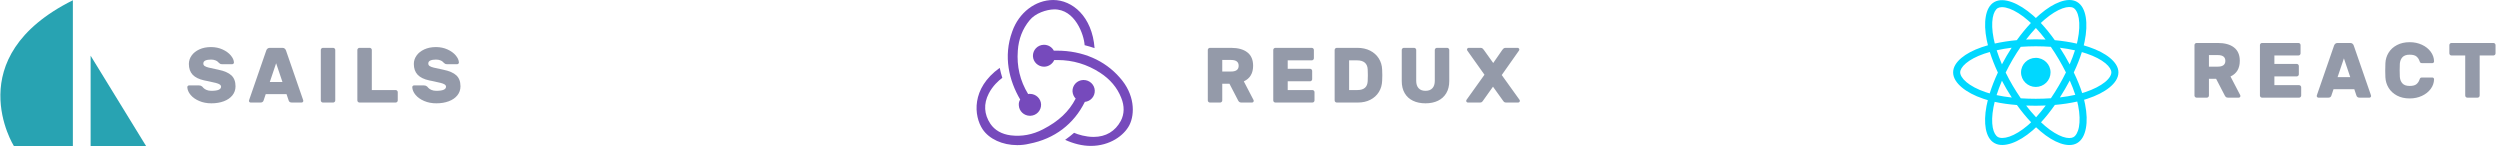 <?xml version="1.0" encoding="UTF-8" standalone="no"?>
<svg width="512px" height="30px" viewBox="0 0 512 30" version="1.1" xmlns="http://www.w3.org/2000/svg" xmlns:xlink="http://www.w3.org/1999/xlink">
    <!-- Generator: Sketch 40.1 (33804) - http://www.bohemiancoding.com/sketch -->
    <title>Group 7</title>
    <desc>Created with Sketch.</desc>
    <defs></defs>
    <g id="Landing" stroke="none" stroke-width="1" fill="none" fill-rule="evenodd">
        <g id="-landing" transform="translate(-435, -3254)">
            <g id="Group-7" transform="translate(435, 3254)">
                <path d="M47.81,13.04 C47.74,13.109 47.663,13.144 47.578,13.144 L45.482,13.144 C45.332,13.144 45.215,13.125 45.13,13.088 C45.044,13.051 44.948,12.984 44.842,12.888 C44.82,12.867 44.751,12.795 44.634,12.672 C44.516,12.549 44.332,12.44 44.082,12.344 C43.831,12.248 43.54,12.2 43.21,12.2 C42.751,12.2 42.375,12.261 42.082,12.384 C41.788,12.507 41.642,12.717 41.642,13.016 C41.642,13.229 41.732,13.397 41.914,13.52 C42.095,13.643 42.375,13.752 42.754,13.848 C43.132,13.944 43.791,14.088 44.73,14.28 C45.935,14.525 46.82,14.909 47.386,15.432 C47.951,15.955 48.234,16.701 48.234,17.672 C48.234,18.376 48.023,18.992 47.602,19.52 C47.18,20.048 46.594,20.453 45.842,20.736 C45.09,21.019 44.239,21.16 43.29,21.16 C42.372,21.16 41.54,21 40.794,20.68 C40.047,20.36 39.46,19.944 39.034,19.432 C38.607,18.92 38.383,18.392 38.362,17.848 C38.362,17.752 38.396,17.669 38.466,17.6 C38.535,17.531 38.612,17.496 38.698,17.496 L40.794,17.496 C41.028,17.496 41.231,17.571 41.402,17.72 C41.434,17.752 41.519,17.845 41.658,18 C41.796,18.155 42.007,18.293 42.29,18.416 C42.572,18.539 42.906,18.6 43.29,18.6 C44.612,18.6 45.274,18.317 45.274,17.752 C45.274,17.571 45.18,17.419 44.994,17.296 C44.807,17.173 44.543,17.069 44.202,16.984 C43.86,16.899 43.316,16.776 42.57,16.616 L41.85,16.472 C40.762,16.237 39.962,15.845 39.45,15.296 C38.938,14.747 38.682,14.013 38.682,13.096 C38.682,12.477 38.868,11.904 39.242,11.376 C39.615,10.848 40.146,10.427 40.834,10.112 C41.522,9.797 42.314,9.64 43.21,9.64 C44.074,9.64 44.863,9.803 45.578,10.128 C46.292,10.453 46.855,10.861 47.266,11.352 C47.676,11.843 47.892,12.323 47.914,12.792 C47.914,12.888 47.879,12.971 47.81,13.04 L47.81,13.04 Z M62.055,20.408 C62.098,20.515 62.119,20.595 62.119,20.648 C62.119,20.744 62.085,20.827 62.015,20.896 C61.946,20.965 61.863,21 61.767,21 L59.751,21 C59.57,21 59.429,20.96 59.327,20.88 C59.226,20.8 59.159,20.707 59.127,20.6 L58.679,19.272 L54.423,19.272 L53.975,20.6 C53.943,20.707 53.877,20.8 53.775,20.88 C53.674,20.96 53.533,21 53.351,21 L51.335,21 C51.239,21 51.157,20.965 51.087,20.896 C51.018,20.827 50.983,20.744 50.983,20.648 C50.983,20.595 51.005,20.515 51.047,20.408 L54.535,10.328 C54.589,10.179 54.674,10.053 54.791,9.952 C54.909,9.851 55.063,9.8 55.255,9.8 L57.847,9.8 C58.039,9.8 58.194,9.851 58.311,9.952 C58.429,10.053 58.514,10.179 58.567,10.328 L62.055,20.408 Z M57.847,16.792 L56.551,12.952 L55.255,16.792 L57.847,16.792 Z M65.829,20.872 C65.744,20.787 65.701,20.685 65.701,20.568 L65.701,10.232 C65.701,10.115 65.744,10.013 65.829,9.928 C65.914,9.843 66.016,9.8 66.133,9.8 L68.229,9.8 C68.346,9.8 68.448,9.843 68.533,9.928 C68.618,10.013 68.661,10.115 68.661,10.232 L68.661,20.568 C68.661,20.685 68.618,20.787 68.533,20.872 C68.448,20.957 68.346,21 68.229,21 L66.133,21 C66.016,21 65.914,20.957 65.829,20.872 L65.829,20.872 Z M81.331,18.568 C81.416,18.653 81.459,18.755 81.459,18.872 L81.459,20.568 C81.459,20.685 81.416,20.787 81.331,20.872 C81.246,20.957 81.144,21 81.027,21 L73.619,21 C73.502,21 73.4,20.957 73.315,20.872 C73.23,20.787 73.187,20.685 73.187,20.568 L73.187,10.232 C73.187,10.115 73.23,10.013 73.315,9.928 C73.4,9.843 73.502,9.8 73.619,9.8 L75.715,9.8 C75.832,9.8 75.934,9.843 76.019,9.928 C76.104,10.013 76.147,10.115 76.147,10.232 L76.147,18.44 L81.027,18.44 C81.144,18.44 81.246,18.483 81.331,18.568 L81.331,18.568 Z M93.881,13.04 C93.811,13.109 93.734,13.144 93.649,13.144 L91.553,13.144 C91.403,13.144 91.286,13.125 91.201,13.088 C91.115,13.051 91.019,12.984 90.913,12.888 C90.891,12.867 90.822,12.795 90.705,12.672 C90.587,12.549 90.403,12.44 90.153,12.344 C89.902,12.248 89.611,12.2 89.281,12.2 C88.822,12.2 88.446,12.261 88.153,12.384 C87.859,12.507 87.713,12.717 87.713,13.016 C87.713,13.229 87.803,13.397 87.985,13.52 C88.166,13.643 88.446,13.752 88.825,13.848 C89.203,13.944 89.862,14.088 90.801,14.28 C92.006,14.525 92.891,14.909 93.457,15.432 C94.022,15.955 94.305,16.701 94.305,17.672 C94.305,18.376 94.094,18.992 93.673,19.52 C93.251,20.048 92.665,20.453 91.913,20.736 C91.161,21.019 90.31,21.16 89.361,21.16 C88.443,21.16 87.611,21 86.865,20.68 C86.118,20.36 85.531,19.944 85.105,19.432 C84.678,18.92 84.454,18.392 84.433,17.848 C84.433,17.752 84.467,17.669 84.537,17.6 C84.606,17.531 84.683,17.496 84.769,17.496 L86.865,17.496 C87.099,17.496 87.302,17.571 87.473,17.72 C87.505,17.752 87.59,17.845 87.729,18 C87.867,18.155 88.078,18.293 88.361,18.416 C88.643,18.539 88.977,18.6 89.361,18.6 C90.683,18.6 91.345,18.317 91.345,17.752 C91.345,17.571 91.251,17.419 91.065,17.296 C90.878,17.173 90.614,17.069 90.273,16.984 C89.931,16.899 89.387,16.776 88.641,16.616 L87.921,16.472 C86.833,16.237 86.033,15.845 85.521,15.296 C85.009,14.747 84.753,14.013 84.753,13.096 C84.753,12.477 84.939,11.904 85.313,11.376 C85.686,10.848 86.217,10.427 86.905,10.112 C87.593,9.797 88.385,9.64 89.281,9.64 C90.145,9.64 90.934,9.803 91.649,10.128 C92.363,10.453 92.926,10.861 93.337,11.352 C93.747,11.843 93.963,12.323 93.985,12.792 C93.985,12.888 93.95,12.971 93.881,13.04 L93.881,13.04 Z" id="SAILS" fill-opacity="0.5" fill="#2A3754"></path>
                <g id="sails" fill="#28A3B2">
                    <g id="Group">
                        <path d="M2.852,29.922 C2.852,29.922 -8.565,11.753 14.923,0.054 L14.923,29.922 L2.852,29.922" id="Shape"></path>
                        <path d="M18.559,29.922 L18.559,11.409 C18.559,11.409 22.308,17.527 29.927,29.922 L18.559,29.922" id="Shape"></path>
                    </g>
                </g>
                <path d="M255.454,10.72 C256.243,11.333 256.638,12.248 256.638,13.464 C256.638,15.011 256.003,16.077 254.734,16.664 L256.718,20.472 C256.75,20.536 256.766,20.595 256.766,20.648 C256.766,20.744 256.731,20.827 256.662,20.896 C256.592,20.965 256.51,21 256.414,21 L254.238,21 C254.046,21 253.902,20.96 253.806,20.88 C253.71,20.8 253.63,20.696 253.566,20.568 L251.79,17.144 L250.318,17.144 L250.318,20.568 C250.318,20.685 250.275,20.787 250.19,20.872 C250.104,20.957 250.003,21 249.886,21 L247.79,21 C247.672,21 247.571,20.957 247.486,20.872 C247.4,20.787 247.358,20.685 247.358,20.568 L247.358,10.232 C247.358,10.115 247.4,10.013 247.486,9.928 C247.571,9.843 247.672,9.8 247.79,9.8 L252.126,9.8 C253.555,9.8 254.664,10.107 255.454,10.72 L255.454,10.72 Z M252.126,14.648 C253.16,14.648 253.678,14.253 253.678,13.464 C253.678,12.675 253.16,12.28 252.126,12.28 L250.318,12.28 L250.318,14.648 L252.126,14.648 Z M263.723,16.648 L268.299,16.648 C268.417,16.648 268.518,16.605 268.603,16.52 C268.689,16.435 268.731,16.333 268.731,16.216 L268.731,14.52 C268.731,14.403 268.689,14.301 268.603,14.216 C268.518,14.131 268.417,14.088 268.299,14.088 L263.723,14.088 L263.723,12.36 L268.651,12.36 C268.769,12.36 268.87,12.317 268.955,12.232 C269.041,12.147 269.083,12.045 269.083,11.928 L269.083,10.232 C269.083,10.115 269.041,10.013 268.955,9.928 C268.87,9.843 268.769,9.8 268.651,9.8 L261.195,9.8 C261.078,9.8 260.977,9.843 260.891,9.928 C260.806,10.013 260.763,10.115 260.763,10.232 L260.763,20.568 C260.763,20.685 260.806,20.787 260.891,20.872 C260.977,20.957 261.078,21 261.195,21 L268.779,21 C268.897,21 268.998,20.957 269.083,20.872 C269.169,20.787 269.211,20.685 269.211,20.568 L269.211,18.872 C269.211,18.755 269.169,18.653 269.083,18.568 C268.998,18.483 268.897,18.44 268.779,18.44 L263.723,18.44 L263.723,16.648 Z M283.097,15.416 C283.097,15.587 283.086,15.96 283.065,16.536 C283.033,17.411 282.806,18.184 282.385,18.856 C281.964,19.528 281.385,20.053 280.649,20.432 C279.913,20.811 279.06,21 278.089,21 L273.769,21 C273.652,21 273.55,20.957 273.465,20.872 C273.38,20.787 273.337,20.685 273.337,20.568 L273.337,10.232 C273.337,10.115 273.38,10.013 273.465,9.928 C273.55,9.843 273.652,9.8 273.769,9.8 L278.009,9.8 C278.98,9.8 279.841,9.989 280.593,10.368 C281.345,10.747 281.937,11.275 282.369,11.952 C282.801,12.629 283.033,13.4 283.065,14.264 C283.086,14.861 283.097,15.245 283.097,15.416 L283.097,15.416 Z M276.297,12.36 L276.297,18.44 L278.009,18.44 C279.353,18.44 280.052,17.827 280.105,16.6 C280.126,15.981 280.137,15.576 280.137,15.384 C280.137,15.171 280.126,14.776 280.105,14.2 C280.073,13.592 279.873,13.133 279.505,12.824 C279.137,12.515 278.612,12.36 277.929,12.36 L276.297,12.36 Z M296.679,9.928 C296.764,10.013 296.807,10.115 296.807,10.232 L296.807,16.616 C296.807,17.576 296.604,18.397 296.199,19.08 C295.794,19.763 295.226,20.28 294.495,20.632 C293.764,20.984 292.914,21.16 291.943,21.16 C290.962,21.16 290.106,20.984 289.375,20.632 C288.644,20.28 288.079,19.763 287.679,19.08 C287.279,18.397 287.079,17.576 287.079,16.616 L287.079,10.232 C287.079,10.115 287.122,10.013 287.207,9.928 C287.292,9.843 287.394,9.8 287.511,9.8 L289.607,9.8 C289.724,9.8 289.826,9.843 289.911,9.928 C289.996,10.013 290.039,10.115 290.039,10.232 L290.039,16.552 C290.039,17.203 290.202,17.707 290.527,18.064 C290.852,18.421 291.324,18.6 291.943,18.6 C292.562,18.6 293.034,18.421 293.359,18.064 C293.684,17.707 293.847,17.203 293.847,16.552 L293.847,10.232 C293.847,10.115 293.89,10.013 293.975,9.928 C294.06,9.843 294.162,9.8 294.279,9.8 L296.375,9.8 C296.492,9.8 296.594,9.843 296.679,9.928 L296.679,9.928 Z M303.717,20.632 C303.631,20.76 303.546,20.853 303.461,20.912 C303.375,20.971 303.242,21 303.061,21 L300.629,21 C300.533,21 300.45,20.965 300.381,20.896 C300.311,20.827 300.277,20.744 300.277,20.648 C300.277,20.584 300.293,20.525 300.325,20.472 L304.021,15.304 L300.485,10.328 C300.453,10.264 300.437,10.205 300.437,10.152 C300.437,10.056 300.471,9.973 300.541,9.904 C300.61,9.835 300.693,9.8 300.789,9.8 L303.205,9.8 C303.386,9.8 303.522,9.837 303.613,9.912 C303.703,9.987 303.791,10.083 303.877,10.2 L305.813,12.904 L307.685,10.2 C307.77,10.083 307.858,9.987 307.949,9.912 C308.039,9.837 308.175,9.8 308.357,9.8 L310.805,9.8 C310.901,9.8 310.983,9.835 311.053,9.904 C311.122,9.973 311.157,10.056 311.157,10.152 C311.157,10.205 311.141,10.264 311.109,10.328 L307.557,15.368 L311.221,20.472 C311.253,20.525 311.269,20.584 311.269,20.648 C311.269,20.744 311.234,20.827 311.165,20.896 C311.095,20.965 311.013,21 310.917,21 L308.485,21 C308.303,21 308.17,20.971 308.085,20.912 C307.999,20.853 307.914,20.76 307.829,20.632 L305.765,17.752 L303.717,20.632 Z" id="REDUX" fill-opacity="0.5" fill="#2A3754"></path>
                <path d="M457.526,9.72 C458.315,10.333 458.71,11.248 458.71,12.464 C458.71,14.011 458.075,15.077 456.806,15.664 L458.79,19.472 C458.822,19.536 458.838,19.595 458.838,19.648 C458.838,19.744 458.803,19.827 458.734,19.896 C458.664,19.965 458.582,20 458.486,20 L456.31,20 C456.118,20 455.974,19.96 455.878,19.88 C455.782,19.8 455.702,19.696 455.638,19.568 L453.862,16.144 L452.39,16.144 L452.39,19.568 C452.39,19.685 452.347,19.787 452.262,19.872 C452.176,19.957 452.075,20 451.958,20 L449.862,20 C449.744,20 449.643,19.957 449.558,19.872 C449.472,19.787 449.43,19.685 449.43,19.568 L449.43,9.232 C449.43,9.115 449.472,9.013 449.558,8.928 C449.643,8.843 449.744,8.8 449.862,8.8 L454.198,8.8 C455.627,8.8 456.736,9.107 457.526,9.72 L457.526,9.72 Z M454.198,13.648 C455.232,13.648 455.75,13.253 455.75,12.464 C455.75,11.675 455.232,11.28 454.198,11.28 L452.39,11.28 L452.39,13.648 L454.198,13.648 Z M465.795,15.648 L470.371,15.648 C470.489,15.648 470.59,15.605 470.675,15.52 C470.761,15.435 470.803,15.333 470.803,15.216 L470.803,13.52 C470.803,13.403 470.761,13.301 470.675,13.216 C470.59,13.131 470.489,13.088 470.371,13.088 L465.795,13.088 L465.795,11.36 L470.723,11.36 C470.841,11.36 470.942,11.317 471.027,11.232 C471.113,11.147 471.155,11.045 471.155,10.928 L471.155,9.232 C471.155,9.115 471.113,9.013 471.027,8.928 C470.942,8.843 470.841,8.8 470.723,8.8 L463.267,8.8 C463.15,8.8 463.049,8.843 462.963,8.928 C462.878,9.013 462.835,9.115 462.835,9.232 L462.835,19.568 C462.835,19.685 462.878,19.787 462.963,19.872 C463.049,19.957 463.15,20 463.267,20 L470.851,20 C470.969,20 471.07,19.957 471.155,19.872 C471.241,19.787 471.283,19.685 471.283,19.568 L471.283,17.872 C471.283,17.755 471.241,17.653 471.155,17.568 C471.07,17.483 470.969,17.44 470.851,17.44 L465.795,17.44 L465.795,15.648 Z M485.537,19.408 C485.58,19.515 485.601,19.595 485.601,19.648 C485.601,19.744 485.566,19.827 485.497,19.896 C485.428,19.965 485.345,20 485.249,20 L483.233,20 C483.052,20 482.91,19.96 482.809,19.88 C482.708,19.8 482.641,19.707 482.609,19.6 L482.161,18.272 L477.905,18.272 L477.457,19.6 C477.425,19.707 477.358,19.8 477.257,19.88 C477.156,19.96 477.014,20 476.833,20 L474.817,20 C474.721,20 474.638,19.965 474.569,19.896 C474.5,19.827 474.465,19.744 474.465,19.648 C474.465,19.595 474.486,19.515 474.529,19.408 L478.017,9.328 C478.07,9.179 478.156,9.053 478.273,8.952 C478.39,8.851 478.545,8.8 478.737,8.8 L481.329,8.8 C481.521,8.8 481.676,8.851 481.793,8.952 C481.91,9.053 481.996,9.179 482.049,9.328 L485.537,19.408 Z M481.329,15.792 L480.033,11.952 L478.737,15.792 L481.329,15.792 Z M492.023,17.088 C492.338,17.429 492.831,17.6 493.503,17.6 C494.143,17.6 494.607,17.477 494.895,17.232 C495.183,16.987 495.386,16.688 495.503,16.336 C495.567,16.155 495.631,16.032 495.695,15.968 C495.759,15.904 495.876,15.872 496.047,15.872 L498.143,15.872 C498.239,15.872 498.322,15.907 498.391,15.976 C498.46,16.045 498.495,16.128 498.495,16.224 C498.484,16.939 498.258,17.597 497.815,18.2 C497.372,18.803 496.772,19.28 496.015,19.632 C495.258,19.984 494.42,20.16 493.503,20.16 C492.511,20.16 491.647,19.965 490.911,19.576 C490.175,19.187 489.604,18.664 489.199,18.008 C488.794,17.352 488.57,16.624 488.527,15.824 C488.506,15.312 488.495,14.891 488.495,14.56 C488.495,14.165 488.506,13.637 488.527,12.976 C488.559,12.176 488.778,11.448 489.183,10.792 C489.588,10.136 490.162,9.613 490.903,9.224 C491.644,8.835 492.511,8.64 493.503,8.64 C494.42,8.64 495.258,8.816 496.015,9.168 C496.772,9.52 497.372,9.997 497.815,10.6 C498.258,11.203 498.484,11.861 498.495,12.576 C498.495,12.672 498.46,12.755 498.391,12.824 C498.322,12.893 498.239,12.928 498.143,12.928 L496.047,12.928 C495.876,12.928 495.759,12.896 495.695,12.832 C495.631,12.768 495.567,12.645 495.503,12.464 C495.386,12.112 495.183,11.813 494.895,11.568 C494.607,11.323 494.143,11.2 493.503,11.2 C492.831,11.2 492.338,11.371 492.023,11.712 C491.708,12.053 491.53,12.501 491.487,13.056 C491.466,13.419 491.455,13.867 491.455,14.4 C491.455,14.912 491.466,15.36 491.487,15.744 C491.53,16.299 491.708,16.747 492.023,17.088 L492.023,17.088 Z M510.957,8.928 C511.042,9.013 511.085,9.115 511.085,9.232 L511.085,10.928 C511.085,11.045 511.042,11.147 510.957,11.232 C510.871,11.317 510.77,11.36 510.653,11.36 L507.837,11.36 L507.837,19.568 C507.837,19.685 507.794,19.787 507.709,19.872 C507.623,19.957 507.522,20 507.405,20 L505.309,20 C505.191,20 505.09,19.957 505.005,19.872 C504.919,19.787 504.877,19.685 504.877,19.568 L504.877,11.36 L502.061,11.36 C501.943,11.36 501.842,11.317 501.757,11.232 C501.671,11.147 501.629,11.045 501.629,10.928 L501.629,9.232 C501.629,9.115 501.671,9.013 501.757,8.928 C501.842,8.843 501.943,8.8 502.061,8.8 L510.653,8.8 C510.77,8.8 510.871,8.843 510.957,8.928 L510.957,8.928 Z" id="REACT" fill-opacity="0.5" fill="#2A3754"></path>
                <g id="react" transform="translate(400, 0)" fill="#00D8FF">
                    <path d="M23.845,8.98832742e-15 L23.736,8.98832742e-15 C23.146,0.012 22.519,0.151 21.88,0.384 C20.597,0.848 19.205,1.71 17.789,2.926 C17.511,3.164 17.228,3.42 16.945,3.687 C16.758,3.509 16.571,3.342 16.385,3.176 C14.884,1.864 13.408,0.942 12.058,0.444 C11.383,0.196 10.726,0.047 10.112,0.033 C9.497,0.018 8.924,0.137 8.424,0.424 C7.448,0.979 6.918,2.07 6.689,3.396 C6.454,4.729 6.514,6.345 6.876,8.163 C6.948,8.526 7.032,8.894 7.129,9.274 C6.695,9.393 6.273,9.524 5.875,9.66 C4.12,10.26 2.7,11.021 1.681,11.876 C0.661,12.738 0,13.736 0,14.823 C0,15.946 0.695,16.986 1.769,17.889 C2.844,18.798 4.343,19.606 6.195,20.224 C6.49,20.325 6.791,20.42 7.105,20.509 C7.002,20.913 6.912,21.311 6.839,21.697 C6.496,23.497 6.454,25.089 6.695,26.391 C6.942,27.692 7.49,28.755 8.448,29.296 C9.431,29.86 10.69,29.783 12.028,29.32 C13.359,28.856 14.812,27.977 16.282,26.705 C16.517,26.503 16.752,26.29 16.987,26.064 C17.294,26.355 17.602,26.634 17.909,26.89 C19.313,28.084 20.687,28.916 21.952,29.355 C23.218,29.795 24.429,29.86 25.381,29.314 C26.369,28.749 26.93,27.638 27.189,26.266 C27.448,24.893 27.4,23.212 27.02,21.323 C26.96,21.032 26.894,20.729 26.821,20.432 C27.032,20.366 27.243,20.301 27.448,20.236 C29.352,19.618 30.901,18.822 32.016,17.919 C33.131,17.015 33.854,15.97 33.854,14.823 C33.854,13.718 33.161,12.72 32.112,11.853 C31.064,10.991 29.611,10.231 27.834,9.631 C27.484,9.512 27.123,9.399 26.749,9.292 C26.809,9.048 26.87,8.805 26.918,8.561 C27.322,6.624 27.394,4.901 27.159,3.498 C26.918,2.094 26.363,0.954 25.357,0.381 C24.905,0.122 24.387,0.004 23.845,-1.77635684e-15 L23.845,8.98832742e-15 Z M23.742,1.435 C24.122,1.425 24.423,1.494 24.634,1.616 C25.092,1.874 25.532,2.57 25.731,3.729 C25.93,4.896 25.875,6.464 25.496,8.27 C25.448,8.49 25.399,8.71 25.345,8.935 C23.947,8.615 22.423,8.377 20.82,8.229 C19.898,6.933 18.933,5.745 17.957,4.705 C18.222,4.46 18.476,4.222 18.735,4.003 C20.054,2.873 21.326,2.104 22.38,1.722 C22.905,1.532 23.363,1.444 23.742,1.435 L23.742,1.435 Z M9.955,1.467 L10.099,1.467 C10.503,1.479 10.991,1.574 11.552,1.78 C12.673,2.192 14.028,3.022 15.42,4.246 C15.589,4.394 15.758,4.549 15.927,4.711 C14.95,5.745 13.98,6.927 13.046,8.223 C11.449,8.371 9.925,8.609 8.533,8.918 C8.442,8.567 8.364,8.223 8.298,7.89 C7.96,6.203 7.924,4.729 8.111,3.64 C8.304,2.551 8.72,1.903 9.147,1.658 C9.346,1.545 9.617,1.475 9.955,1.467 L9.955,1.467 Z M16.945,5.733 C17.614,6.44 18.277,7.236 18.933,8.098 C18.277,8.068 17.602,8.05 16.927,8.05 C16.258,8.05 15.595,8.068 14.938,8.098 C15.601,7.236 16.276,6.446 16.945,5.733 L16.945,5.733 Z M16.927,9.476 C17.981,9.476 19.012,9.518 20.012,9.589 C20.579,10.409 21.127,11.27 21.651,12.162 C22.175,13.053 22.664,13.95 23.103,14.835 C22.664,15.732 22.181,16.641 21.651,17.538 C21.127,18.435 20.585,19.297 20.024,20.123 C19.018,20.194 17.981,20.23 16.927,20.23 C15.884,20.23 14.86,20.194 13.86,20.135 C13.293,19.309 12.739,18.447 12.209,17.55 C11.678,16.653 11.196,15.75 10.762,14.859 C11.196,13.962 11.678,13.065 12.203,12.167 C12.727,11.27 13.281,10.409 13.848,9.589 C14.848,9.518 15.878,9.476 16.927,9.476 L16.927,9.476 Z M11.986,9.773 C11.63,10.32 11.287,10.878 10.949,11.455 C10.612,12.031 10.298,12.607 9.997,13.177 C9.569,12.191 9.214,11.223 8.918,10.296 C9.883,10.082 10.907,9.91 11.986,9.773 L11.986,9.773 Z M21.868,9.779 C22.953,9.91 23.989,10.094 24.953,10.308 C24.664,11.235 24.297,12.197 23.869,13.183 C23.561,12.607 23.236,12.025 22.899,11.449 C22.561,10.878 22.218,10.32 21.868,9.779 L21.868,9.779 Z M7.514,10.647 C7.936,11.995 8.491,13.415 9.165,14.859 C8.478,16.326 7.918,17.764 7.49,19.131 C7.207,19.053 6.93,18.964 6.659,18.875 C4.947,18.299 3.596,17.556 2.71,16.808 C1.823,16.059 1.446,15.334 1.446,14.823 C1.446,14.33 1.79,13.665 2.621,12.964 C3.45,12.263 4.724,11.561 6.351,11.003 C6.719,10.878 7.111,10.759 7.514,10.647 L7.514,10.647 Z M26.363,10.664 C26.707,10.765 27.044,10.872 27.364,10.979 C29.015,11.538 30.329,12.239 31.19,12.952 C32.046,13.659 32.407,14.336 32.407,14.823 C32.407,15.34 32.022,16.065 31.1,16.813 C30.172,17.562 28.768,18.305 26.996,18.887 C26.809,18.946 26.623,19.006 26.43,19.059 C25.996,17.705 25.411,16.279 24.712,14.835 C25.387,13.409 25.942,12.007 26.363,10.664 L26.363,10.664 Z M16.927,11.847 C15.26,11.849 13.91,13.18 13.908,14.823 C13.907,16.468 15.258,17.803 16.927,17.806 C17.729,17.806 18.499,17.492 19.066,16.933 C19.634,16.373 19.952,15.614 19.952,14.823 C19.95,13.178 18.596,11.846 16.927,11.847 L16.927,11.847 Z M23.887,16.487 C24.333,17.497 24.718,18.483 25.02,19.422 C24.037,19.641 22.977,19.82 21.868,19.95 C22.218,19.398 22.567,18.828 22.905,18.251 C23.248,17.663 23.573,17.075 23.887,16.487 L23.887,16.487 Z M9.997,16.534 C10.298,17.111 10.618,17.687 10.955,18.263 C11.299,18.845 11.654,19.416 12.016,19.974 C10.919,19.855 9.87,19.689 8.9,19.481 C9.196,18.536 9.563,17.55 9.997,16.534 L9.997,16.534 Z M25.417,20.794 C25.49,21.067 25.55,21.341 25.604,21.602 C25.954,23.349 25.978,24.876 25.767,26.004 C25.556,27.139 25.104,27.822 24.658,28.078 C24.224,28.327 23.465,28.369 22.435,28.013 C21.404,27.65 20.151,26.913 18.849,25.808 C18.566,25.571 18.283,25.315 17.999,25.042 C18.97,23.996 19.922,22.796 20.838,21.489 C22.465,21.347 24.007,21.115 25.417,20.794 L25.417,20.794 Z M8.509,20.859 C9.919,21.168 11.455,21.382 13.07,21.507 C14.01,22.814 14.993,24.008 15.975,25.048 C15.758,25.256 15.547,25.452 15.33,25.636 C13.974,26.806 12.642,27.591 11.546,27.971 C10.443,28.357 9.617,28.316 9.171,28.06 C8.738,27.816 8.322,27.187 8.117,26.129 C7.918,25.072 7.942,23.634 8.262,21.964 C8.328,21.608 8.412,21.24 8.509,20.859 L8.509,20.859 Z M18.97,21.608 C18.313,22.487 17.65,23.295 16.987,24.02 C16.306,23.295 15.619,22.487 14.95,21.62 C15.601,21.644 16.258,21.656 16.927,21.656 C17.614,21.656 18.295,21.638 18.97,21.608 L18.97,21.608 Z" id="Shape"></path>
                </g>
                <g id="redux" transform="translate(200, 0)" fill="#764ABC">
                    <path d="M22.173,20.869 C23.354,20.749 24.249,19.747 24.209,18.546 C24.168,17.344 23.15,16.383 21.928,16.383 L21.847,16.383 C20.584,16.423 19.607,17.464 19.648,18.706 C19.689,19.307 19.933,19.827 20.299,20.188 C18.915,22.872 16.797,24.834 13.621,26.477 C11.463,27.598 9.223,27.999 6.984,27.718 C5.151,27.478 3.726,26.677 2.83,25.355 C1.527,23.392 1.405,21.269 2.504,19.146 C3.278,17.624 4.5,16.503 5.273,15.942 C5.11,15.421 4.866,14.54 4.744,13.899 C-1.161,18.105 -0.55,23.793 1.242,26.477 C2.586,28.479 5.314,29.721 8.327,29.721 C9.142,29.721 9.956,29.641 10.771,29.441 C15.983,28.439 19.933,25.395 22.173,20.869 L22.173,20.869 Z M29.34,15.902 C26.245,12.337 21.684,10.374 16.472,10.374 L15.82,10.374 C15.454,9.653 14.68,9.173 13.825,9.173 L13.743,9.173 C12.481,9.213 11.504,10.254 11.544,11.496 C11.585,12.698 12.603,13.659 13.825,13.659 L13.906,13.659 C14.802,13.619 15.576,13.058 15.902,12.297 L16.635,12.297 C19.729,12.297 22.661,13.178 25.308,14.901 C27.344,16.222 28.81,17.945 29.625,20.028 C30.317,21.71 30.276,23.352 29.543,24.754 C28.403,26.877 26.489,28.039 23.964,28.039 C22.336,28.039 20.788,27.558 19.974,27.198 C19.526,27.598 18.711,28.239 18.141,28.639 C19.892,29.441 21.684,29.881 23.394,29.881 C27.304,29.881 30.195,27.758 31.294,25.635 C32.475,23.312 32.394,19.307 29.34,15.902 L29.34,15.902 Z M8.653,21.55 C8.694,22.751 9.712,23.713 10.934,23.713 L11.015,23.713 C12.277,23.673 13.255,22.631 13.214,21.389 C13.173,20.188 12.155,19.227 10.934,19.227 L10.852,19.227 C10.771,19.227 10.648,19.227 10.567,19.267 C8.897,16.543 8.205,13.579 8.45,10.374 C8.612,7.971 9.427,5.888 10.852,4.166 C12.033,2.684 14.313,1.963 15.861,1.923 C20.177,1.843 22.01,7.13 22.132,9.253 C22.661,9.373 23.557,9.653 24.168,9.854 C23.679,3.365 19.607,0 15.698,0 C12.033,0 8.653,2.604 7.309,6.449 C5.436,11.576 6.658,16.503 8.938,20.388 C8.735,20.669 8.612,21.109 8.653,21.55 L8.653,21.55 Z" id="Shape"></path>
                </g>
            </g>
        </g>
    </g>
</svg>